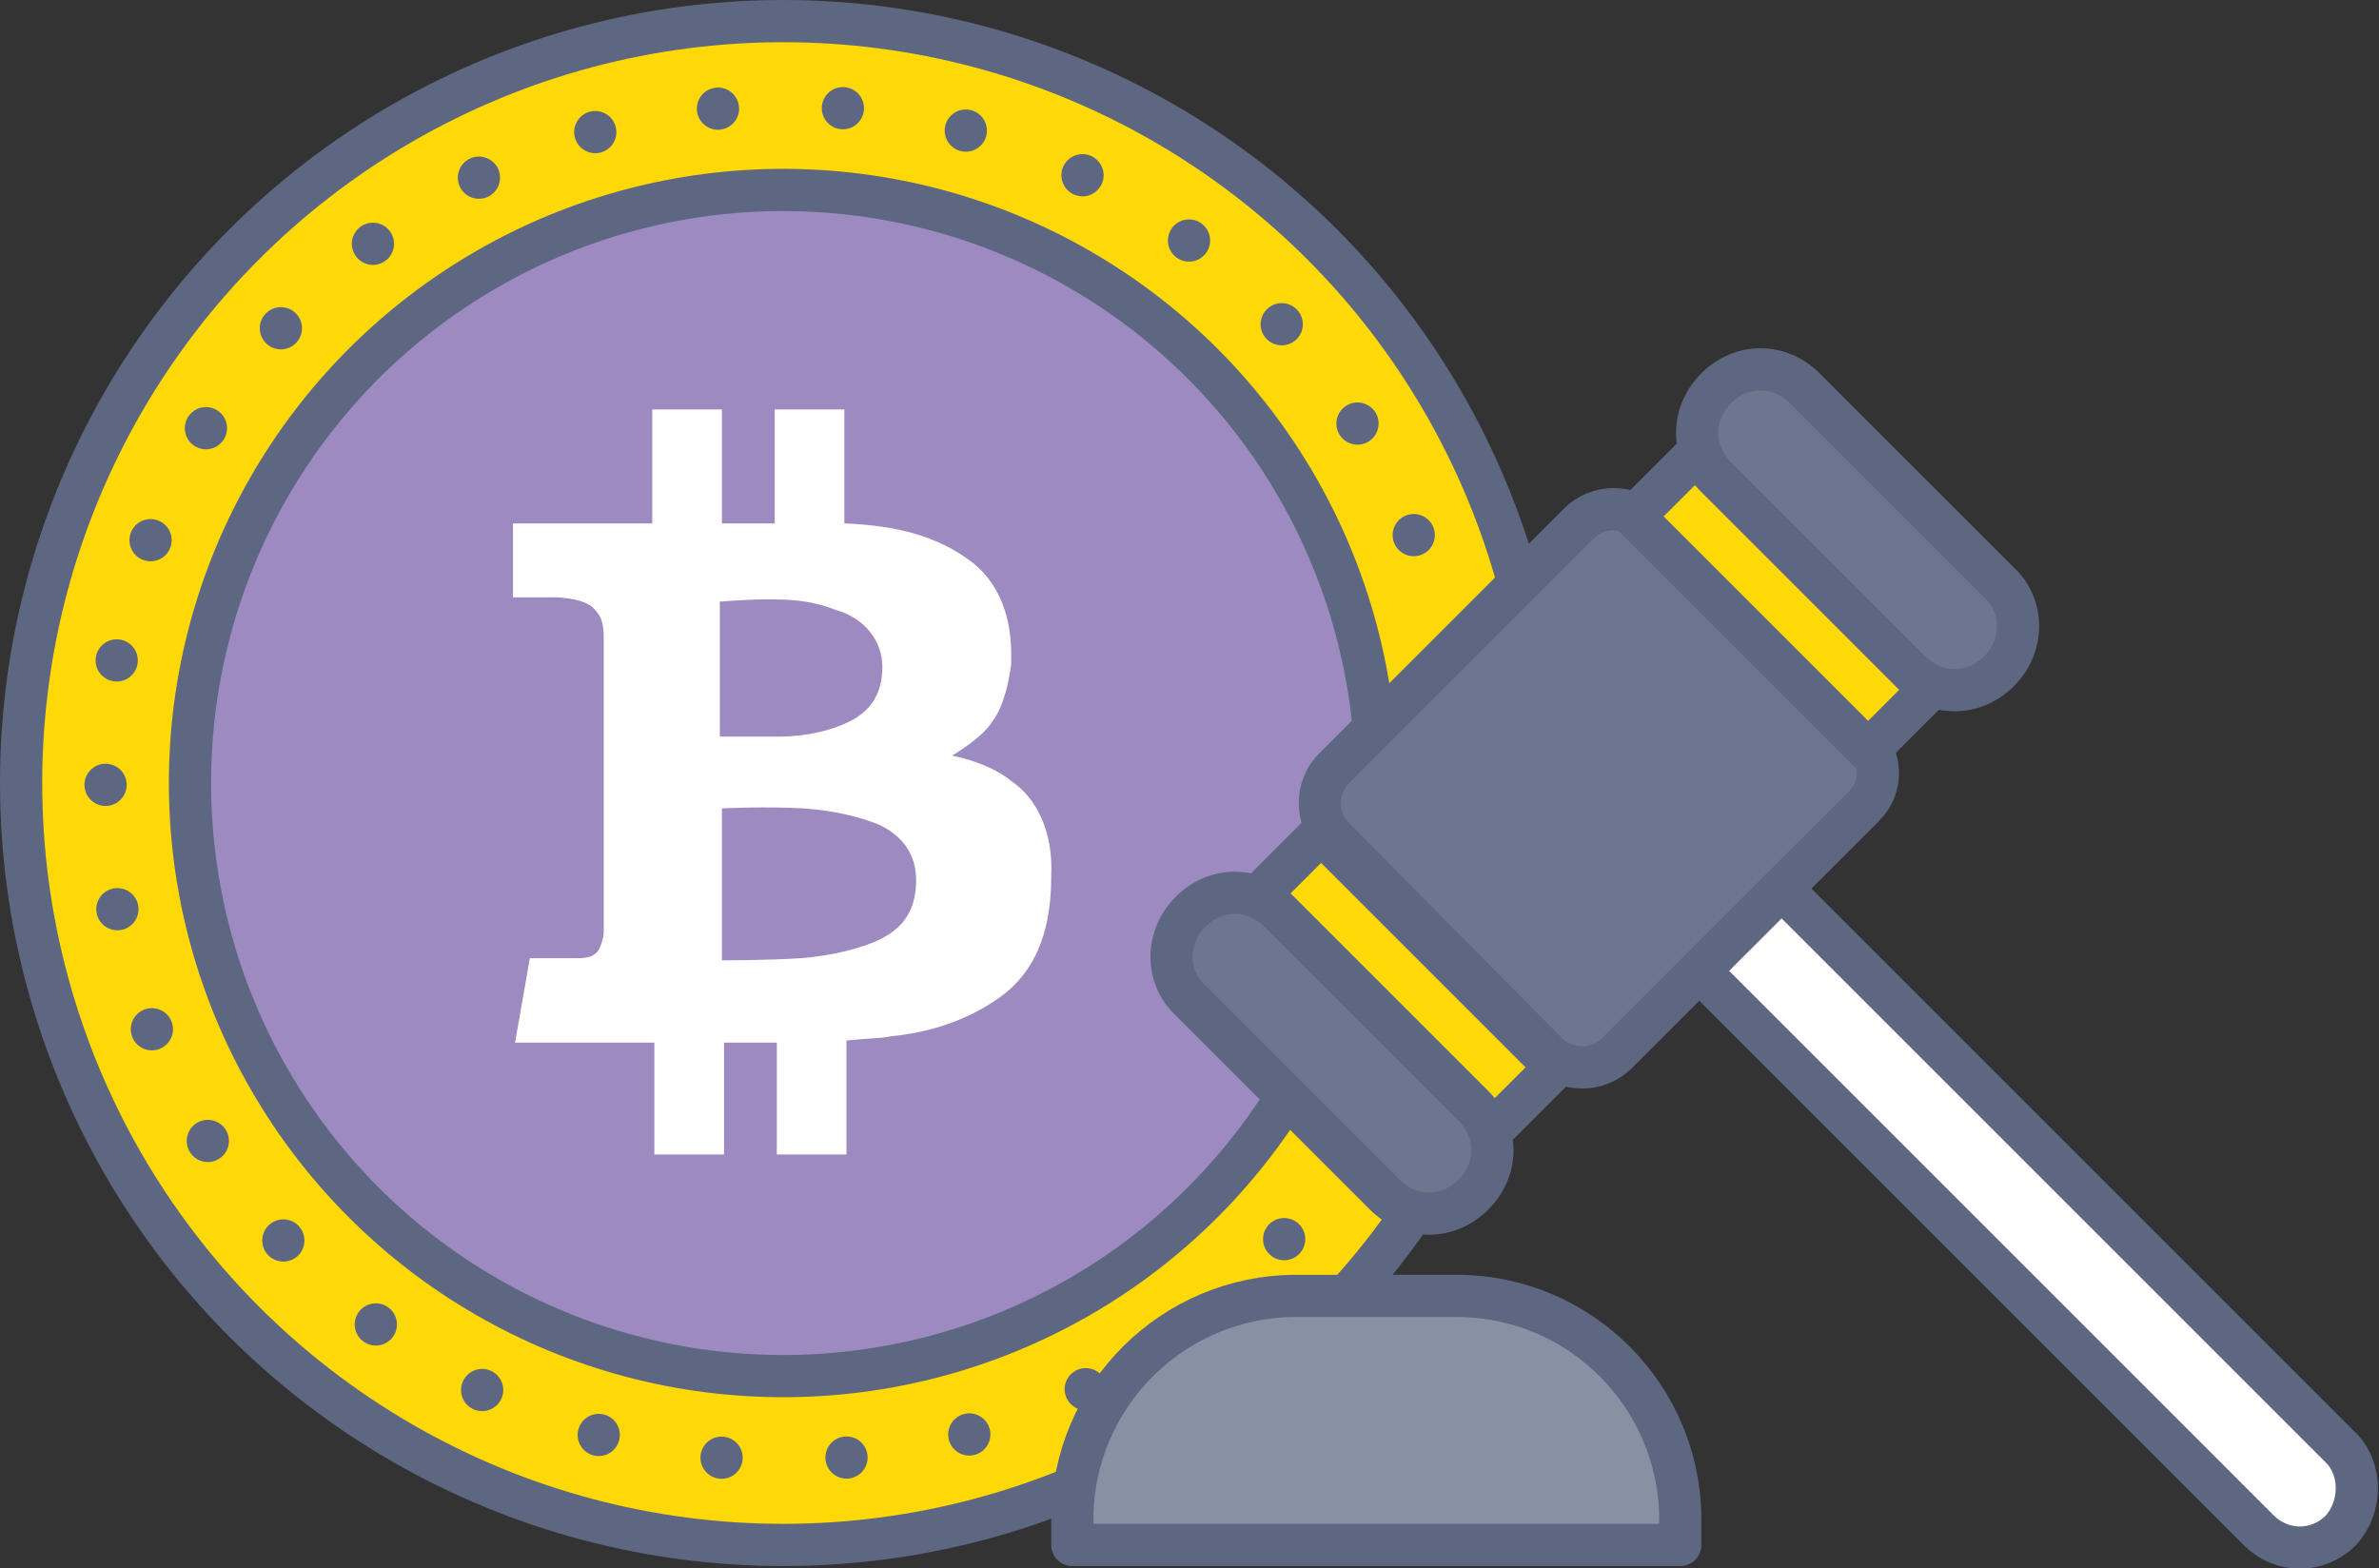 <?xml version="1.0" encoding="utf-8"?>
<!-- Generator: Adobe Illustrator 19.2.1, SVG Export Plug-In . SVG Version: 6.00 Build 0)  -->
<svg version="1.1" id="Layer_1" xmlns="http://www.w3.org/2000/svg" xmlns:xlink="http://www.w3.org/1999/xlink" x="0px" y="0px"
	 viewBox="0 0 112.7 74.3" style="enable-background:new 0 0 112.7 74.3;" xml:space="preserve">
<rect x="0" y="0" width="112.7" height="74.3" fill="#333333" stroke="none"/>
<style type="text/css">
	.st0{fill:#FFD907;stroke:#5D6782;stroke-width:2;stroke-linecap:round;stroke-linejoin:round;}
	.st1{fill:#9D8AC0;stroke:#5D6782;stroke-width:2;stroke-linecap:round;stroke-linejoin:round;}
	.st2{fill:none;stroke:#5D6782;stroke-width:2;stroke-linecap:round;stroke-dasharray:0,5.927;}
	.st3{fill:#FFFFFF;}
	.st4{fill:#6C778D;stroke:#5D6782;stroke-width:2;stroke-linecap:round;stroke-linejoin:round;}
	.st5{fill:#FFFFFF;stroke:#5D6782;stroke-width:2;stroke-linecap:round;stroke-linejoin:round;}
	.st6{fill:#8891A4;stroke:#5D6782;stroke-width:2;stroke-linecap:round;stroke-linejoin:round;}
</style>
<g>
	<g>
		<circle class="st0" cx="37.1" cy="37.1" r="36.1"/>
		<circle class="st1" cx="37.1" cy="37.1" r="28.1"/>
		<g>
			<circle class="st2" cx="37.1" cy="37.1" r="32.1"/>
		</g>
		<path class="st3" d="M47.9,37c-1.1-0.9-2.8-1.2-2.8-1.2s1.4-0.8,1.9-1.6c0.6-0.8,0.8-2,0.9-2.7c0-0.6,0.2-3.3-1.9-4.9
			c-1.6-1.2-3.5-1.7-6-1.8v-5.4h-3.3v5.4h-2.5v-5.4h-3.3v5.4h-6.6v3.5h1.9c0.5,0,1.5,0.1,1.9,0.5c0.4,0.4,0.5,0.7,0.5,1.5l0,13.8
			c0,0.3-0.1,0.7-0.3,1c-0.3,0.3-0.6,0.3-1.2,0.3h-2l-0.7,4h6.6v5.3h3.3v-5.3h2.5v5.3h3.3v-5.4c0.9-0.1,1.7-0.1,2.1-0.2
			c1-0.1,3.1-0.4,5.1-1.8c2-1.4,2.5-3.6,2.5-5.8C49.9,39.4,49.1,37.8,47.9,37L47.9,37z M34.2,28.5c0,0,1.1-0.1,2.1-0.1
			c1,0,2,0,3.3,0.5c1.4,0.4,2.2,1.5,2.2,2.7c0,1.2-0.5,2-1.4,2.5c-0.9,0.5-2.2,0.8-3.5,0.8c-1.2,0-2.8,0-2.8,0V28.5z M41.7,44.5
			c-0.8,0.4-2.3,0.8-3.8,0.9c-1.5,0.1-3.7,0.1-3.7,0.1v-7.2c0,0,2.1-0.1,3.8,0c1.7,0.1,3,0.5,3.7,0.8c0.6,0.3,1.7,1,1.7,2.6
			C43.4,43.4,42.5,44.1,41.7,44.5z"/>
	</g>
	<g>
		<path class="st4" d="M88.3,38.2L76.6,49.9c-0.9,0.9-2.4,0.9-3.3,0L63.2,39.7c-0.9-0.9-0.9-2.4,0-3.3l11.6-11.6
			c0.9-0.9,2.4-0.9,3.3,0l10.1,10.1C89.2,35.9,89.2,37.3,88.3,38.2z"/>
		<path class="st5" d="M110.9,72.5L110.9,72.5c-1.1,1.1-2.8,1.1-3.9,0L80.5,46l3.9-3.9l26.5,26.5C111.9,69.6,111.9,71.4,110.9,72.5z
			"/>
		<rect x="82.4" y="20.7" transform="matrix(0.707 -0.707 0.707 0.707 4.506 68.091)" class="st0" width="4.1" height="15.7"/>
		<path class="st4" d="M94.7,31.8L94.7,31.8c-1.2,1.2-3,1.2-4.2,0l-9.2-9.2c-1.2-1.2-1.2-3,0-4.2v0c1.2-1.2,3-1.2,4.2,0l9.2,9.2
			C95.9,28.7,95.9,30.6,94.7,31.8z"/>
		
			<rect x="64.6" y="38.5" transform="matrix(-0.707 0.707 -0.707 -0.707 146.576 32.118)" class="st0" width="4.1" height="15.7"/>
		<path class="st4" d="M56.4,43.2L56.4,43.2c1.2-1.2,3-1.2,4.2,0l9.2,9.2c1.2,1.2,1.2,3,0,4.2l0,0c-1.2,1.2-3,1.2-4.2,0l-9.2-9.2
			C55.2,46.3,55.2,44.4,56.4,43.2z"/>
	</g>
	<path class="st6" d="M79.6,73.2H50.8V72c0-5.9,4.8-10.6,10.6-10.6H69c5.9,0,10.6,4.8,10.6,10.6V73.2z"/>
</g>
</svg>
